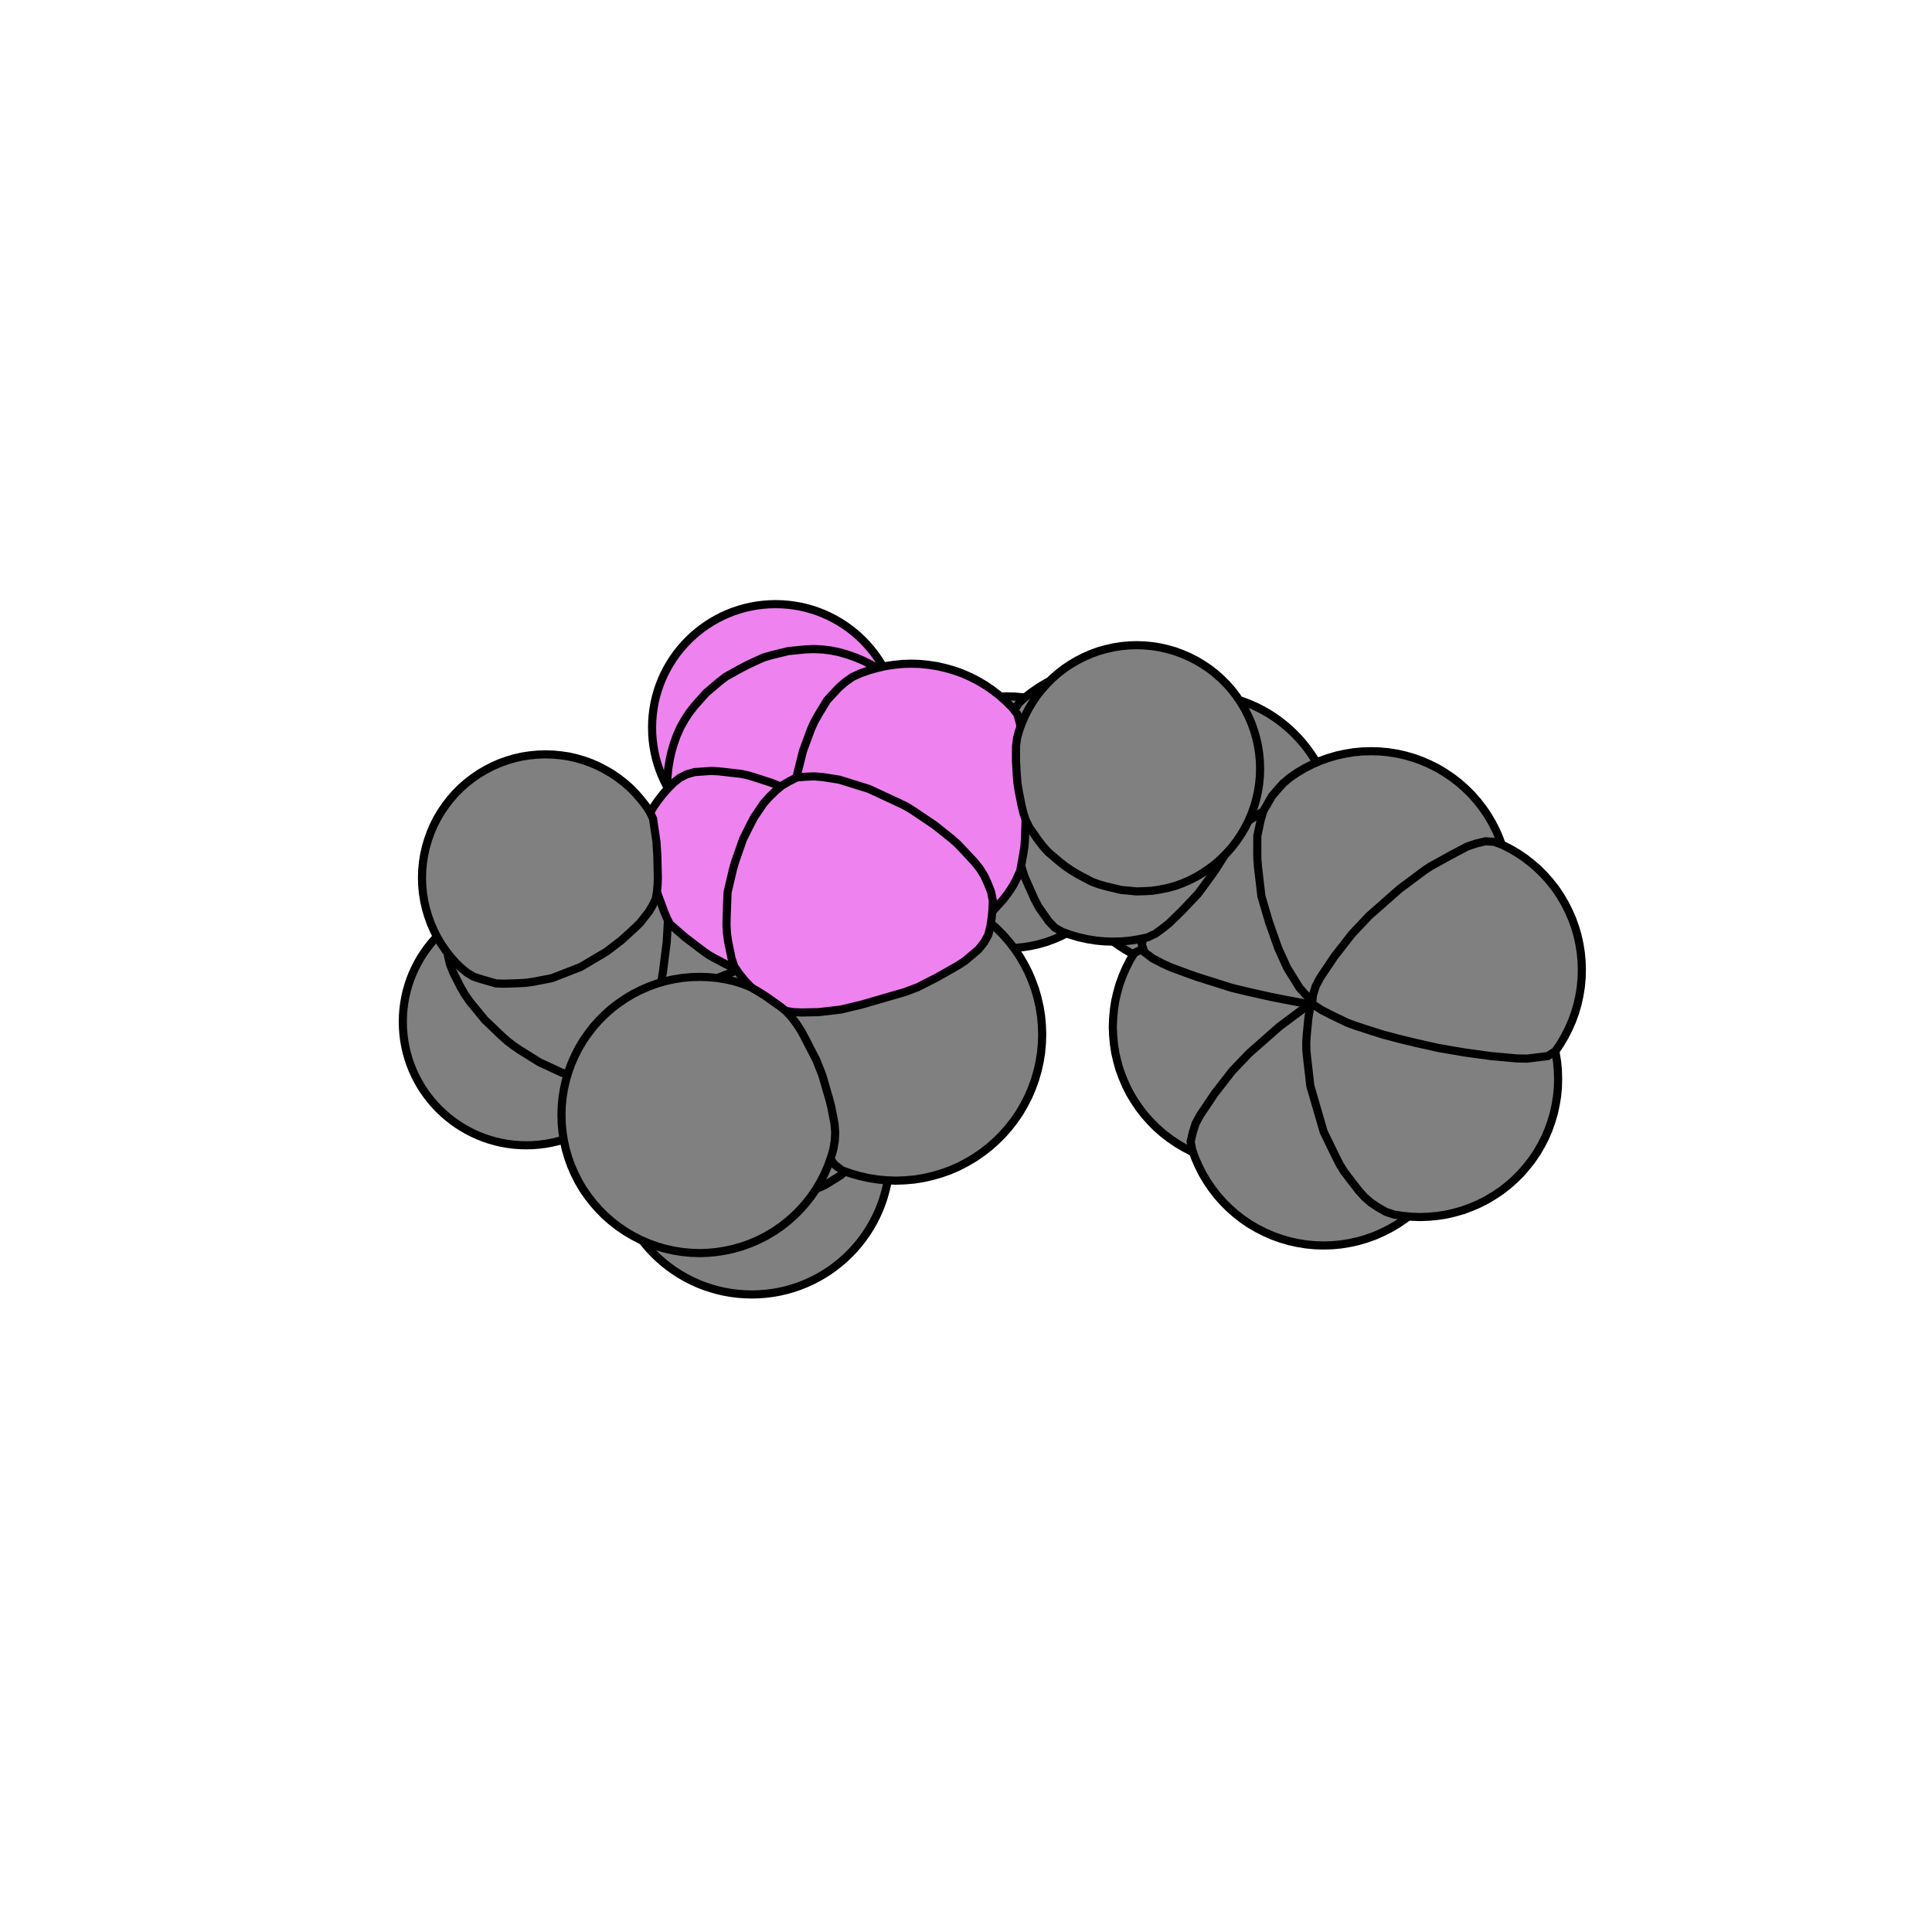 <?xml version="1.0" encoding="UTF-8"?><svg id="model" xmlns="http://www.w3.org/2000/svg" viewBox="-11.890 -11.890 23.780 23.780">
<circle class="item-2" cx="-2.344" cy="-2.934" r="1.520" fill="rgb(238,130,238)" style="stroke:black;stroke-width:0.1"/>
<circle class="item-14" cx="-2.637" cy="2.343" r="1.700" fill="rgb(128,128,128)" style="stroke:black;stroke-width:0.1"/>
<circle class="item-17" cx="2.842" cy="-1.654" r="1.700" fill="rgb(128,128,128)" style="stroke:black;stroke-width:0.1"/>
<circle class="item-3" cx="-5.412" cy="0.687" r="1.520" fill="rgb(128,128,128)" style="stroke:black;stroke-width:0.1"/>
<polygon class="item-19" points="1.807,0.749 1.811,0.642 1.821,0.536 1.837,0.430 1.861,0.326 1.890,0.223 1.927,0.123 1.969,0.025 2.017,-0.070 2.073,-0.161 2.181,-0.214 2.586,-0.364 2.765,-0.421 3.422,-0.601 3.880,-0.703 4.098,-0.745 4.220,-0.766 4.326,-0.741 4.418,-0.686 4.506,-0.626 4.590,-0.561 4.671,-0.490 4.746,-0.415 4.817,-0.335 4.882,-0.250 4.942,-0.162 4.997,-0.070 5.045,0.025 5.087,0.123 5.124,0.223 5.153,0.326 5.177,0.430 5.193,0.536 5.203,0.642 5.207,0.749 5.207,0.749 5.203,0.855 5.193,0.962 5.177,1.067 5.153,1.171 5.124,1.274 5.087,1.374 5.045,1.472 4.997,1.568 4.942,1.659 4.882,1.748 4.817,1.832 4.746,1.912 4.671,1.988 4.590,2.058 4.506,2.124 4.418,2.184 4.326,2.238 4.231,2.287 4.133,2.329 4.032,2.365 3.930,2.395 3.825,2.418 3.720,2.435 3.614,2.445 3.507,2.448 3.400,2.445 3.294,2.435 3.188,2.418 3.084,2.395 2.982,2.365 2.881,2.329 2.783,2.287 2.688,2.238 2.596,2.184 2.508,2.124 2.423,2.058 2.343,1.988 2.268,1.912 2.197,1.832 2.132,1.748 2.072,1.659 2.017,1.568 1.969,1.472 1.927,1.374 1.890,1.274 1.861,1.171 1.837,1.067 1.821,0.962 1.811,0.855" fill="rgb(128,128,128)" style="stroke:black;stroke-width:0.1"/>
<polygon class="item-18" points="2.163,-0.270 2.197,-0.380 2.243,-0.485 2.366,-0.674 2.530,-0.912 2.586,-0.981 2.746,-1.167 2.859,-1.273 3.243,-1.612 3.362,-1.710 3.567,-1.846 3.808,-1.999 3.900,-2.053 4.105,-2.143 4.215,-2.171 4.328,-2.184 4.434,-2.164 4.532,-2.122 4.627,-2.073 4.719,-2.019 4.807,-1.959 4.891,-1.893 4.971,-1.823 5.047,-1.747 5.118,-1.667 5.183,-1.583 5.243,-1.494 5.297,-1.402 5.346,-1.307 5.388,-1.209 5.424,-1.109 5.454,-1.006 5.478,-0.902 5.494,-0.797 5.504,-0.690 5.508,-0.584 5.508,-0.584 5.504,-0.477 5.494,-0.370 5.478,-0.265 5.454,-0.161 5.424,-0.058 5.388,0.042 5.346,0.140 5.297,0.235 5.243,0.327 5.183,0.416 5.098,0.484 4.966,0.504 4.834,0.509 4.710,0.507 4.307,0.478 4.146,0.456 3.934,0.416 3.747,0.379 3.453,0.313 3.268,0.268 2.828,0.129 2.527,0.019 2.415,-0.032 2.298,-0.093 2.196,-0.170" fill="rgb(128,128,128)" style="stroke:black;stroke-width:0.1"/>
<polygon class="item-10" points="-4.827,-0.573 -4.808,-0.678 -4.765,-0.776 -4.717,-0.871 -4.662,-0.963 -4.602,-1.052 -4.537,-1.136 -4.466,-1.216 -4.391,-1.292 -4.311,-1.362 -4.226,-1.428 -4.138,-1.488 -4.046,-1.542 -3.951,-1.591 -3.853,-1.633 -3.752,-1.669 -3.650,-1.699 -3.546,-1.722 -3.440,-1.739 -3.334,-1.749 -3.227,-1.752 -3.120,-1.749 -3.014,-1.739 -2.909,-1.722 -2.804,-1.699 -2.702,-1.669 -2.601,-1.633 -2.503,-1.591 -2.408,-1.542 -2.316,-1.488 -2.228,-1.428 -2.144,-1.362 -2.064,-1.292 -1.988,-1.216 -1.917,-1.136 -1.852,-1.052 -1.792,-0.963 -1.738,-0.871 -1.689,-0.776 -1.647,-0.678 -1.611,-0.578 -1.581,-0.475 -1.557,-0.371 -1.541,-0.266 -1.531,-0.159 -1.527,-0.053 -1.527,-0.053 -1.531,0.054 -1.541,0.160 -1.557,0.266 -1.581,0.370 -1.611,0.473 -1.647,0.573 -1.689,0.671 -1.738,0.766 -1.792,0.858 -1.852,0.946 -1.931,1.020 -2.023,1.078 -2.116,1.131 -2.305,1.216 -2.399,1.253 -2.764,1.373 -2.854,1.399 -2.946,1.419 -3.324,1.491 -3.424,1.503 -3.738,1.519 -3.843,1.504 -3.950,1.484 -4.046,1.437 -4.138,1.383 -4.211,1.302 -4.272,1.210 -4.327,1.118 -4.419,0.933 -4.459,0.843 -4.596,0.489 -4.627,0.402 -4.714,0.135 -4.803,-0.252 -4.822,-0.357 -4.827,-0.463" fill="rgb(128,128,128)" style="stroke:black;stroke-width:0.1"/>
<polygon class="item-21" points="2.765,2.161 2.792,2.047 2.826,1.939 2.882,1.836 3.060,1.571 3.275,1.294 3.485,1.074 3.856,0.747 4.168,0.514 4.241,0.466 5.086,0.287 5.208,0.273 5.313,0.305 5.401,0.365 5.485,0.431 5.565,0.501 5.641,0.577 5.712,0.657 5.777,0.741 5.837,0.830 5.891,0.922 5.940,1.017 5.982,1.115 6.018,1.215 6.048,1.318 6.072,1.422 6.088,1.527 6.098,1.634 6.102,1.740 6.102,1.740 6.098,1.847 6.088,1.953 6.072,2.059 6.048,2.163 6.018,2.266 5.982,2.366 5.940,2.464 5.891,2.559 5.837,2.651 5.777,2.739 5.712,2.824 5.641,2.904 5.565,2.979 5.485,3.050 5.401,3.116 5.313,3.176 5.221,3.230 5.126,3.278 5.028,3.321 4.927,3.357 4.825,3.387 4.720,3.410 4.615,3.427 4.509,3.437 4.402,3.440 4.295,3.437 4.189,3.427 4.083,3.410 3.979,3.387 3.877,3.357 3.776,3.321 3.678,3.278 3.583,3.230 3.491,3.176 3.403,3.116 3.318,3.050 3.238,2.979 3.163,2.904 3.092,2.824 3.027,2.739 2.967,2.651 2.912,2.559 2.864,2.464 2.821,2.366 2.785,2.266" fill="rgb(128,128,128)" style="stroke:black;stroke-width:0.1"/>
<polygon class="item-7" points="-1.042,-1.769 -1.039,-1.867 -1.030,-1.964 -1.015,-2.060 -0.993,-2.155 -0.966,-2.248 -0.933,-2.340 -0.895,-2.429 -0.850,-2.516 -0.801,-2.600 -0.746,-2.680 -0.686,-2.757 -0.622,-2.830 -0.553,-2.899 -0.480,-2.963 -0.403,-3.023 -0.323,-3.078 -0.239,-3.127 -0.152,-3.172 -0.063,-3.210 0.029,-3.243 0.122,-3.270 0.217,-3.292 0.313,-3.307 0.410,-3.316 0.508,-3.319 0.605,-3.316 0.702,-3.307 0.798,-3.292 0.893,-3.270 0.987,-3.243 1.078,-3.210 1.168,-3.172 1.254,-3.127 1.338,-3.078 1.419,-3.023 1.496,-2.963 1.569,-2.899 1.637,-2.830 1.702,-2.757 1.749,-2.671 1.779,-2.576 1.805,-2.482 1.837,-2.296 1.853,-2.115 1.850,-1.769 1.847,-1.685 1.831,-1.430 1.783,-1.169 1.744,-0.984 1.716,-0.891 1.677,-0.802 1.634,-0.712 1.569,-0.640 1.496,-0.575 1.419,-0.515 1.338,-0.461 1.254,-0.411 1.168,-0.367 1.078,-0.328 0.987,-0.295 0.893,-0.268 0.798,-0.247 0.702,-0.232 0.605,-0.223 0.508,-0.220 0.410,-0.223 0.313,-0.232 0.217,-0.247 0.122,-0.268 0.029,-0.295 -0.063,-0.328 -0.152,-0.367 -0.239,-0.411 -0.323,-0.461 -0.403,-0.515 -0.480,-0.575 -0.553,-0.640 -0.622,-0.708 -0.686,-0.781 -0.746,-0.858 -0.801,-0.939 -0.850,-1.023 -0.895,-1.109 -0.933,-1.199 -0.966,-1.290 -0.993,-1.384 -1.015,-1.479 -1.030,-1.575 -1.039,-1.672" fill="rgb(128,128,128)" style="stroke:black;stroke-width:0.1"/>
<polygon class="item-12" points="-3.678,-2.215 -3.675,-2.321 -3.665,-2.428 -3.648,-2.533 -3.625,-2.637 -3.595,-2.740 -3.559,-2.840 -3.515,-2.938 -3.463,-3.031 -3.405,-3.120 -3.339,-3.204 -3.199,-3.361 -3.039,-3.497 -2.956,-3.561 -2.774,-3.662 -2.682,-3.710 -2.492,-3.797 -2.392,-3.826 -2.188,-3.876 -1.978,-3.897 -1.872,-3.901 -1.766,-3.896 -1.660,-3.883 -1.555,-3.861 -1.453,-3.831 -1.352,-3.795 -1.254,-3.753 -1.159,-3.704 -1.067,-3.650 -0.979,-3.590 -0.895,-3.524 -0.815,-3.454 -0.739,-3.378 -0.668,-3.298 -0.603,-3.214 -0.543,-3.126 -0.489,-3.034 -0.473,-2.923 -0.484,-2.806 -0.661,-1.787 -0.770,-1.215 -0.818,-0.979 -0.895,-0.905 -0.979,-0.840 -1.067,-0.780 -1.159,-0.725 -1.254,-0.677 -1.352,-0.634 -1.453,-0.598 -1.555,-0.568 -1.666,-0.580 -1.978,-0.742 -2.597,-1.089 -2.881,-1.253 -3.198,-1.441 -3.377,-1.556 -3.585,-1.693 -3.625,-1.792 -3.648,-1.896 -3.665,-2.002 -3.675,-2.108" fill="rgb(238,130,238)" style="stroke:black;stroke-width:0.1"/>
<polygon class="item-15" points="-6.388,-0.231 -6.386,-0.338 -6.376,-0.444 -6.359,-0.550 -6.336,-0.654 -6.306,-0.756 -6.270,-0.857 -6.228,-0.955 -6.179,-1.050 -6.125,-1.142 -6.065,-1.230 -5.999,-1.314 -5.929,-1.395 -5.853,-1.470 -5.773,-1.541 -5.689,-1.606 -5.600,-1.666 -5.509,-1.721 -5.413,-1.769 -5.315,-1.811 -5.215,-1.848 -5.112,-1.877 -5.008,-1.901 -4.903,-1.917 -4.796,-1.927 -4.690,-1.931 -4.583,-1.927 -4.477,-1.917 -4.371,-1.901 -4.267,-1.877 -4.164,-1.848 -4.064,-1.811 -3.966,-1.769 -3.871,-1.721 -3.779,-1.666 -3.712,-1.577 -3.677,-1.455 -3.664,-1.323 -3.647,-1.093 -3.650,-0.986 -3.672,-0.492 -3.684,-0.294 -3.731,0.080 -3.835,0.679 -3.956,1.104 -4.006,1.223 -4.073,1.326 -4.164,1.386 -4.267,1.415 -4.372,1.434 -4.480,1.430 -4.690,1.408 -4.889,1.345 -4.983,1.309 -5.250,1.185 -5.493,1.034 -5.570,0.981 -5.645,0.924 -5.715,0.861 -5.922,0.664 -6.108,0.437 -6.166,0.354 -6.218,0.265 -6.312,0.079 -6.351,-0.021 -6.376,-0.125" fill="rgb(128,128,128)" style="stroke:black;stroke-width:0.1"/>
<polygon class="item-16" points="0.496,-2.427 0.497,-2.520 0.500,-2.721 0.507,-2.828 0.528,-2.933 0.550,-3.044 0.593,-3.145 0.651,-3.237 0.729,-3.309 0.814,-3.374 0.902,-3.434 0.994,-3.489 1.089,-3.537 1.187,-3.580 1.288,-3.616 1.390,-3.646 1.494,-3.669 1.600,-3.686 1.706,-3.696 1.813,-3.699 1.920,-3.696 2.026,-3.686 2.131,-3.669 2.236,-3.646 2.338,-3.616 2.439,-3.580 2.537,-3.537 2.632,-3.489 2.724,-3.434 2.812,-3.374 2.896,-3.309 2.977,-3.238 3.052,-3.163 3.123,-3.083 3.188,-2.998 3.248,-2.910 3.298,-2.816 3.342,-2.719 3.378,-2.619 3.405,-2.517 3.425,-2.413 3.436,-2.309 3.439,-2.205 3.436,-1.999 3.407,-1.798 3.373,-1.702 3.332,-1.609 3.284,-1.521 3.078,-1.196 3.025,-1.119 2.856,-0.889 2.653,-0.675 2.504,-0.530 2.421,-0.463 2.333,-0.399 2.236,-0.353 2.131,-0.330 2.026,-0.313 1.920,-0.303 1.813,-0.300 1.706,-0.303 1.600,-0.313 1.494,-0.330 1.390,-0.353 1.288,-0.383 1.187,-0.419 1.094,-0.471 1.017,-0.552 0.952,-0.643 0.891,-0.731 0.842,-0.826 0.760,-1.010 0.722,-1.097 0.693,-1.185 0.619,-1.438 0.551,-1.759 0.538,-1.838 0.504,-2.165" fill="rgb(128,128,128)" style="stroke:black;stroke-width:0.1"/>
<polygon class="item-9" points="-4.318,1.386 -4.266,1.279 -4.212,1.180 -4.161,1.085 -4.053,0.913 -4.001,0.833 -3.841,0.612 -3.769,0.554 -3.564,0.400 -3.423,0.317 -3.143,0.183 -3.073,0.153 -2.784,0.040 -2.544,-0.038 -2.457,-0.063 -2.172,-0.121 -2.066,-0.137 -1.845,-0.143 -1.735,-0.126 -1.629,-0.094 -1.544,-0.030 -1.463,0.040 -1.388,0.116 -1.317,0.196 -1.252,0.280 -1.192,0.368 -1.137,0.460 -1.089,0.556 -1.047,0.654 -1.010,0.754 -0.981,0.857 -0.957,0.961 -0.941,1.066 -0.931,1.173 -0.927,1.279 -0.927,1.279 -0.931,1.386 -0.941,1.492 -0.957,1.598 -0.981,1.702 -1.010,1.805 -1.047,1.905 -1.089,2.003 -1.137,2.098 -1.192,2.190 -1.252,2.278 -1.317,2.363 -1.389,2.442 -1.467,2.515 -1.550,2.581 -1.730,2.693 -1.825,2.737 -1.924,2.774 -2.121,2.838 -2.323,2.874 -2.424,2.890 -2.525,2.899 -2.729,2.899 -2.830,2.890 -2.931,2.874 -3.133,2.838 -3.330,2.774 -3.519,2.684 -3.611,2.634 -3.700,2.576 -3.784,2.511 -3.865,2.442 -3.937,2.363 -4.002,2.278 -4.062,2.190 -4.117,2.098 -4.165,2.003 -4.207,1.905 -4.244,1.805 -4.273,1.702 -4.297,1.598 -4.313,1.492" fill="rgb(128,128,128)" style="stroke:black;stroke-width:0.1"/>
<polygon class="item-20" points="3.585,-1.399 3.586,-1.603 3.629,-1.805 3.660,-1.907 3.765,-2.090 3.834,-2.171 3.905,-2.250 3.987,-2.319 4.075,-2.379 4.167,-2.434 4.262,-2.482 4.360,-2.525 4.460,-2.561 4.563,-2.591 4.667,-2.614 4.773,-2.631 4.879,-2.641 4.986,-2.644 5.092,-2.641 5.199,-2.631 5.304,-2.614 5.408,-2.591 5.511,-2.561 5.611,-2.525 5.709,-2.482 5.805,-2.434 5.896,-2.379 5.985,-2.319 6.069,-2.254 6.149,-2.183 6.225,-2.108 6.295,-2.028 6.361,-1.943 6.421,-1.855 6.475,-1.763 6.524,-1.668 6.566,-1.570 6.602,-1.469 6.632,-1.367 6.655,-1.263 6.672,-1.157 6.682,-1.051 6.685,-0.944 6.685,-0.944 6.682,-0.837 6.672,-0.731 6.655,-0.626 6.632,-0.521 6.602,-0.419 6.566,-0.318 6.524,-0.220 6.475,-0.125 6.421,-0.033 6.361,0.055 6.295,0.139 6.225,0.219 6.149,0.295 6.069,0.365 5.985,0.431 5.896,0.491 5.805,0.545 5.709,0.594 5.611,0.636 5.506,0.656 5.397,0.656 5.290,0.650 4.792,0.590 4.508,0.526 4.318,0.475 4.241,0.411 4.170,0.342 4.105,0.268 3.954,0.025 3.843,-0.219 3.731,-0.536 3.636,-0.859 3.595,-1.209 3.587,-1.303" fill="rgb(128,128,128)" style="stroke:black;stroke-width:0.1"/>
<polygon class="item-23" points="4.188,0.935 4.195,0.838 4.215,0.635 4.232,0.529 4.289,0.446 4.397,0.404 4.600,0.337 4.953,0.234 5.192,0.168 5.348,0.128 5.589,0.071 5.948,-0.009 6.158,-0.048 6.399,-0.085 6.499,-0.045 6.588,0.015 6.672,0.080 6.752,0.151 6.828,0.226 6.898,0.307 6.964,0.391 7.024,0.479 7.078,0.571 7.127,0.666 7.169,0.764 7.205,0.865 7.235,0.967 7.258,1.071 7.275,1.177 7.285,1.283 7.288,1.390 7.288,1.390 7.285,1.497 7.275,1.603 7.258,1.708 7.235,1.813 7.205,1.915 7.169,2.016 7.127,2.114 7.078,2.209 7.024,2.301 6.964,2.389 6.898,2.473 6.828,2.554 6.752,2.629 6.672,2.700 6.588,2.765 6.499,2.825 6.407,2.880 6.312,2.928 6.214,2.970 6.114,3.007 6.011,3.036 5.907,3.060 5.802,3.076 5.695,3.086 5.589,3.090 5.482,3.086 5.376,3.076 5.270,3.060 5.168,3.026 5.074,2.973 4.985,2.913 4.905,2.844 4.833,2.764 4.708,2.602 4.650,2.524 4.600,2.443 4.557,2.359 4.403,2.042 4.238,1.475 4.198,1.125 4.189,1.031" fill="rgb(128,128,128)" style="stroke:black;stroke-width:0.1"/>
<polygon class="item-6" points="-3.981,-1.594 -3.978,-1.695 -3.940,-1.785 -3.896,-1.872 -3.847,-1.956 -3.792,-2.036 -3.732,-2.113 -3.668,-2.186 -3.599,-2.255 -3.523,-2.316 -3.435,-2.360 -3.339,-2.387 -3.236,-2.394 -3.138,-2.401 -3.041,-2.396 -2.859,-2.375 -2.775,-2.366 -2.693,-2.349 -2.614,-2.326 -2.395,-2.255 -2.197,-2.176 -1.889,-2.019 -1.708,-1.905 -1.522,-1.770 -1.457,-1.720 -1.396,-1.663 -1.338,-1.601 -1.215,-1.465 -1.153,-1.390 -1.102,-1.307 -1.061,-1.218 -1.021,-1.126 -0.996,-1.028 -1.001,-0.931 -1.016,-0.835 -1.037,-0.740 -1.064,-0.647 -1.097,-0.555 -1.136,-0.466 -1.180,-0.379 -1.230,-0.295 -1.284,-0.215 -1.344,-0.138 -1.408,-0.065 -1.477,0.004 -1.571,0.043 -1.977,0.066 -2.231,0.069 -2.837,0.040 -3.102,-0.099 -3.166,-0.136 -3.227,-0.178 -3.465,-0.359 -3.645,-0.517 -3.681,-0.588 -3.712,-0.661 -3.853,-1.043 -3.880,-1.126 -3.972,-1.494" fill="rgb(238,130,238)" style="stroke:black;stroke-width:0.1"/>
<polygon class="item-11" points="-2.107,-2.202 -2.093,-2.292 -2.073,-2.380 -2.006,-2.648 -1.907,-2.916 -1.866,-3.007 -1.817,-3.094 -1.709,-3.272 -1.566,-3.426 -1.485,-3.496 -1.397,-3.558 -1.300,-3.602 -1.199,-3.638 -1.097,-3.667 -0.993,-3.691 -0.887,-3.707 -0.781,-3.718 -0.674,-3.721 -0.567,-3.718 -0.461,-3.707 -0.356,-3.691 -0.252,-3.667 -0.149,-3.638 -0.048,-3.602 0.050,-3.559 0.145,-3.511 0.237,-3.456 0.325,-3.396 0.409,-3.331 0.489,-3.260 0.565,-3.185 0.632,-3.101 0.662,-2.992 0.682,-2.882 0.700,-2.777 0.719,-2.573 0.745,-2.292 0.741,-2.021 0.738,-1.932 0.726,-1.566 0.719,-1.469 0.704,-1.373 0.667,-1.170 0.625,-1.077 0.577,-0.986 0.520,-0.899 0.457,-0.817 0.386,-0.739 0.315,-0.660 0.234,-0.590 0.145,-0.532 0.050,-0.483 -0.048,-0.441 -0.149,-0.405 -0.252,-0.375 -0.356,-0.351 -0.461,-0.335 -0.567,-0.325 -0.674,-0.321 -0.781,-0.325 -0.887,-0.335 -0.993,-0.351 -1.097,-0.375 -1.198,-0.409 -1.277,-0.498 -1.342,-0.602 -1.506,-0.876 -1.636,-1.118 -1.714,-1.266 -1.919,-1.702 -2.024,-1.936 -2.059,-2.021 -2.087,-2.110" fill="rgb(238,130,238)" style="stroke:black;stroke-width:0.1"/>
<polygon class="item-1" points="-2.298,0.167 -2.275,0.065 -2.063,-0.151 -1.537,-0.593 -1.456,-0.657 -1.360,-0.692 -1.054,-0.675 0.050,-0.594 0.174,-0.583 0.284,-0.543 0.370,-0.470 0.450,-0.390 0.525,-0.305 0.594,-0.216 0.658,-0.122 0.715,-0.025 0.767,0.076 0.811,0.180 0.850,0.286 0.881,0.395 0.906,0.505 0.924,0.617 0.934,0.729 0.938,0.842 0.938,0.842 0.934,0.955 0.924,1.068 0.906,1.179 0.881,1.290 0.850,1.398 0.811,1.505 0.767,1.608 0.715,1.709 0.658,1.807 0.594,1.900 0.525,1.989 0.450,2.074 0.370,2.154 0.285,2.229 0.196,2.298 0.102,2.362 0.005,2.419 -0.096,2.471 -0.199,2.516 -0.306,2.554 -0.414,2.585 -0.525,2.610 -0.636,2.628 -0.749,2.638 -0.862,2.642 -0.975,2.638 -1.087,2.628 -1.199,2.610 -1.310,2.585 -1.418,2.554 -1.524,2.516 -1.617,2.446 -1.690,2.348 -1.752,2.244 -1.931,1.846 -1.966,1.755 -2.119,1.251 -2.161,1.090 -2.220,0.757 -2.284,0.279" fill="rgb(128,128,128)" style="stroke:black;stroke-width:0.1"/>
<polygon class="item-22" points="4.259,0.464 4.271,0.355 4.305,0.247 4.360,0.143 4.538,-0.122 4.754,-0.398 4.963,-0.619 5.334,-0.946 5.646,-1.179 5.719,-1.227 5.969,-1.365 6.170,-1.471 6.280,-1.508 6.395,-1.535 6.504,-1.528 6.604,-1.490 6.699,-1.442 6.791,-1.388 6.880,-1.328 6.964,-1.262 7.044,-1.192 7.120,-1.116 7.190,-1.036 7.256,-0.952 7.316,-0.863 7.370,-0.771 7.418,-0.676 7.461,-0.578 7.497,-0.478 7.527,-0.375 7.550,-0.271 7.567,-0.165 7.577,-0.059 7.580,0.048 7.580,0.048 7.577,0.154 7.567,0.261 7.550,0.366 7.527,0.470 7.497,0.573 7.461,0.673 7.418,0.771 7.370,0.866 7.316,0.958 7.256,1.047 7.163,1.108 6.906,1.140 6.783,1.138 6.464,1.109 6.142,1.065 5.820,1.010 5.526,0.944 5.340,0.899 5.132,0.844 4.977,0.795 4.796,0.736 4.695,0.699 4.487,0.599 4.370,0.538" fill="rgb(128,128,128)" style="stroke:black;stroke-width:0.1"/>
<polygon class="item-4" points="-6.696,-1.086 -6.693,-1.181 -6.684,-1.276 -6.669,-1.370 -6.648,-1.464 -6.621,-1.555 -6.589,-1.645 -6.551,-1.733 -6.508,-1.818 -6.459,-1.900 -6.405,-1.979 -6.347,-2.054 -6.284,-2.126 -6.216,-2.194 -6.144,-2.257 -6.069,-2.315 -5.990,-2.369 -5.908,-2.417 -5.823,-2.461 -5.735,-2.499 -5.645,-2.531 -5.554,-2.558 -5.461,-2.579 -5.366,-2.593 -5.271,-2.602 -5.176,-2.605 -5.080,-2.602 -4.985,-2.593 -4.891,-2.579 -4.798,-2.558 -4.706,-2.531 -4.616,-2.499 -4.529,-2.461 -4.444,-2.417 -4.361,-2.369 -4.282,-2.315 -4.207,-2.257 -4.135,-2.194 -4.068,-2.126 -4.005,-2.054 -3.946,-1.979 -3.893,-1.900 -3.852,-1.813 -3.810,-1.529 -3.799,-1.348 -3.793,-1.086 -3.793,-1.086 -3.796,-0.999 -3.804,-0.912 -3.818,-0.827 -3.857,-0.747 -3.901,-0.672 -4.007,-0.536 -4.067,-0.476 -4.244,-0.315 -4.424,-0.177 -4.741,0.011 -5.098,0.150 -5.338,0.196 -5.422,0.207 -5.509,0.212 -5.692,0.218 -5.787,0.214 -5.967,0.162 -6.060,0.132 -6.142,0.082 -6.216,0.022 -6.284,-0.045 -6.347,-0.117 -6.405,-0.192 -6.459,-0.271 -6.508,-0.353 -6.551,-0.439 -6.589,-0.526 -6.621,-0.616 -6.648,-0.708 -6.669,-0.801 -6.684,-0.895 -6.693,-0.990" fill="rgb(128,128,128)" style="stroke:black;stroke-width:0.1"/>
<polygon class="item-8" points="-2.948,-0.505 -2.946,-0.607 -2.935,-0.905 -2.868,-1.191 -2.841,-1.284 -2.744,-1.562 -2.655,-1.740 -2.608,-1.830 -2.492,-2.001 -2.423,-2.079 -2.348,-2.152 -2.267,-2.220 -2.177,-2.273 -2.083,-2.321 -1.973,-2.330 -1.866,-2.334 -1.760,-2.325 -1.558,-2.293 -1.196,-2.180 -0.808,-2.000 -0.734,-1.963 -0.663,-1.920 -0.384,-1.732 -0.175,-1.565 -0.104,-1.502 -0.038,-1.433 0.101,-1.284 0.168,-1.201 0.225,-1.110 0.269,-1.013 0.309,-0.912 0.330,-0.806 0.330,-0.806 0.326,-0.700 0.316,-0.593 0.300,-0.488 0.275,-0.384 0.222,-0.289 0.153,-0.203 0.067,-0.130 -0.015,-0.061 -0.105,-0.003 -0.279,0.096 -0.361,0.142 -0.594,0.261 -0.751,0.320 -1.289,0.476 -1.540,0.536 -1.816,0.568 -2.019,0.572 -2.125,0.568 -2.231,0.550 -2.324,0.507 -2.492,0.388 -2.574,0.325 -2.652,0.254 -2.724,0.178 -2.791,0.095 -2.851,0.008 -2.885,-0.093 -2.928,-0.300 -2.942,-0.403" fill="rgb(238,130,238)" style="stroke:black;stroke-width:0.1"/>
<polygon class="item-5" points="0.615,-2.617 0.616,-2.712 0.629,-2.807 0.654,-2.899 0.687,-2.989 0.725,-3.076 0.768,-3.161 0.817,-3.243 0.870,-3.322 0.929,-3.398 0.992,-3.469 1.059,-3.537 1.131,-3.600 1.206,-3.659 1.285,-3.712 1.368,-3.761 1.453,-3.804 1.540,-3.842 1.630,-3.875 1.722,-3.901 1.815,-3.922 1.909,-3.937 2.004,-3.946 2.100,-3.949 2.195,-3.946 2.290,-3.937 2.385,-3.922 2.478,-3.901 2.569,-3.875 2.659,-3.842 2.747,-3.804 2.832,-3.761 2.914,-3.712 2.993,-3.659 3.069,-3.600 3.140,-3.537 3.208,-3.469 3.271,-3.398 3.329,-3.322 3.383,-3.243 3.432,-3.161 3.475,-3.076 3.513,-2.989 3.545,-2.899 3.572,-2.807 3.593,-2.714 3.608,-2.620 3.617,-2.525 3.620,-2.429 3.620,-2.429 3.617,-2.334 3.608,-2.239 3.593,-2.144 3.572,-2.051 3.545,-1.959 3.513,-1.870 3.475,-1.782 3.432,-1.697 3.383,-1.615 3.329,-1.536 3.271,-1.460 3.208,-1.389 3.140,-1.321 3.069,-1.258 2.993,-1.200 2.914,-1.146 2.832,-1.097 2.747,-1.054 2.659,-1.016 2.569,-0.984 2.477,-0.959 2.384,-0.941 2.290,-0.926 2.195,-0.921 2.100,-0.918 1.911,-0.936 1.728,-0.979 1.637,-1.005 1.549,-1.037 1.383,-1.125 1.303,-1.173 1.225,-1.225 1.151,-1.283 1.009,-1.404 0.946,-1.475 0.889,-1.549 0.781,-1.704 0.738,-1.789 0.708,-1.878 0.685,-1.969 0.649,-2.152 0.634,-2.244 0.626,-2.336 0.615,-2.523" fill="rgb(128,128,128)" style="stroke:black;stroke-width:0.1"/>
<polygon class="item-13" points="-4.979,1.834 -4.976,1.727 -4.966,1.621 -4.949,1.515 -4.926,1.411 -4.896,1.309 -4.860,1.208 -4.817,1.110 -4.769,1.015 -4.715,0.923 -4.654,0.835 -4.589,0.750 -4.518,0.670 -4.443,0.595 -4.363,0.524 -4.278,0.459 -4.190,0.399 -4.098,0.344 -4.003,0.296 -3.905,0.253 -3.805,0.217 -3.702,0.187 -3.598,0.164 -3.492,0.147 -3.386,0.137 -3.279,0.134 -3.173,0.137 -3.066,0.147 -2.961,0.164 -2.857,0.187 -2.755,0.219 -2.655,0.258 -2.563,0.311 -2.473,0.367 -2.301,0.488 -2.219,0.552 -2.148,0.629 -2.085,0.712 -2.029,0.799 -1.980,0.890 -1.888,1.069 -1.842,1.158 -1.769,1.343 -1.741,1.439 -1.685,1.632 -1.659,1.732 -1.619,1.938 -1.610,2.045 -1.615,2.151 -1.633,2.257 -1.663,2.359 -1.699,2.460 -1.741,2.558 -1.790,2.653 -1.844,2.745 -1.904,2.833 -1.970,2.917 -2.040,2.997 -2.116,3.073 -2.196,3.143 -2.280,3.209 -2.369,3.269 -2.460,3.323 -2.556,3.372 -2.654,3.414 -2.754,3.450 -2.857,3.480 -2.961,3.503 -3.066,3.520 -3.173,3.530 -3.279,3.534 -3.386,3.530 -3.492,3.520 -3.598,3.503 -3.702,3.480 -3.805,3.450 -3.905,3.414 -4.003,3.372 -4.098,3.323 -4.190,3.269 -4.278,3.209 -4.363,3.143 -4.443,3.073 -4.518,2.997 -4.589,2.917 -4.654,2.833 -4.715,2.745 -4.769,2.653 -4.817,2.558 -4.860,2.460 -4.896,2.359 -4.926,2.257 -4.949,2.152 -4.966,2.047 -4.976,1.941" fill="rgb(128,128,128)" style="stroke:black;stroke-width:0.1"/>
</svg>